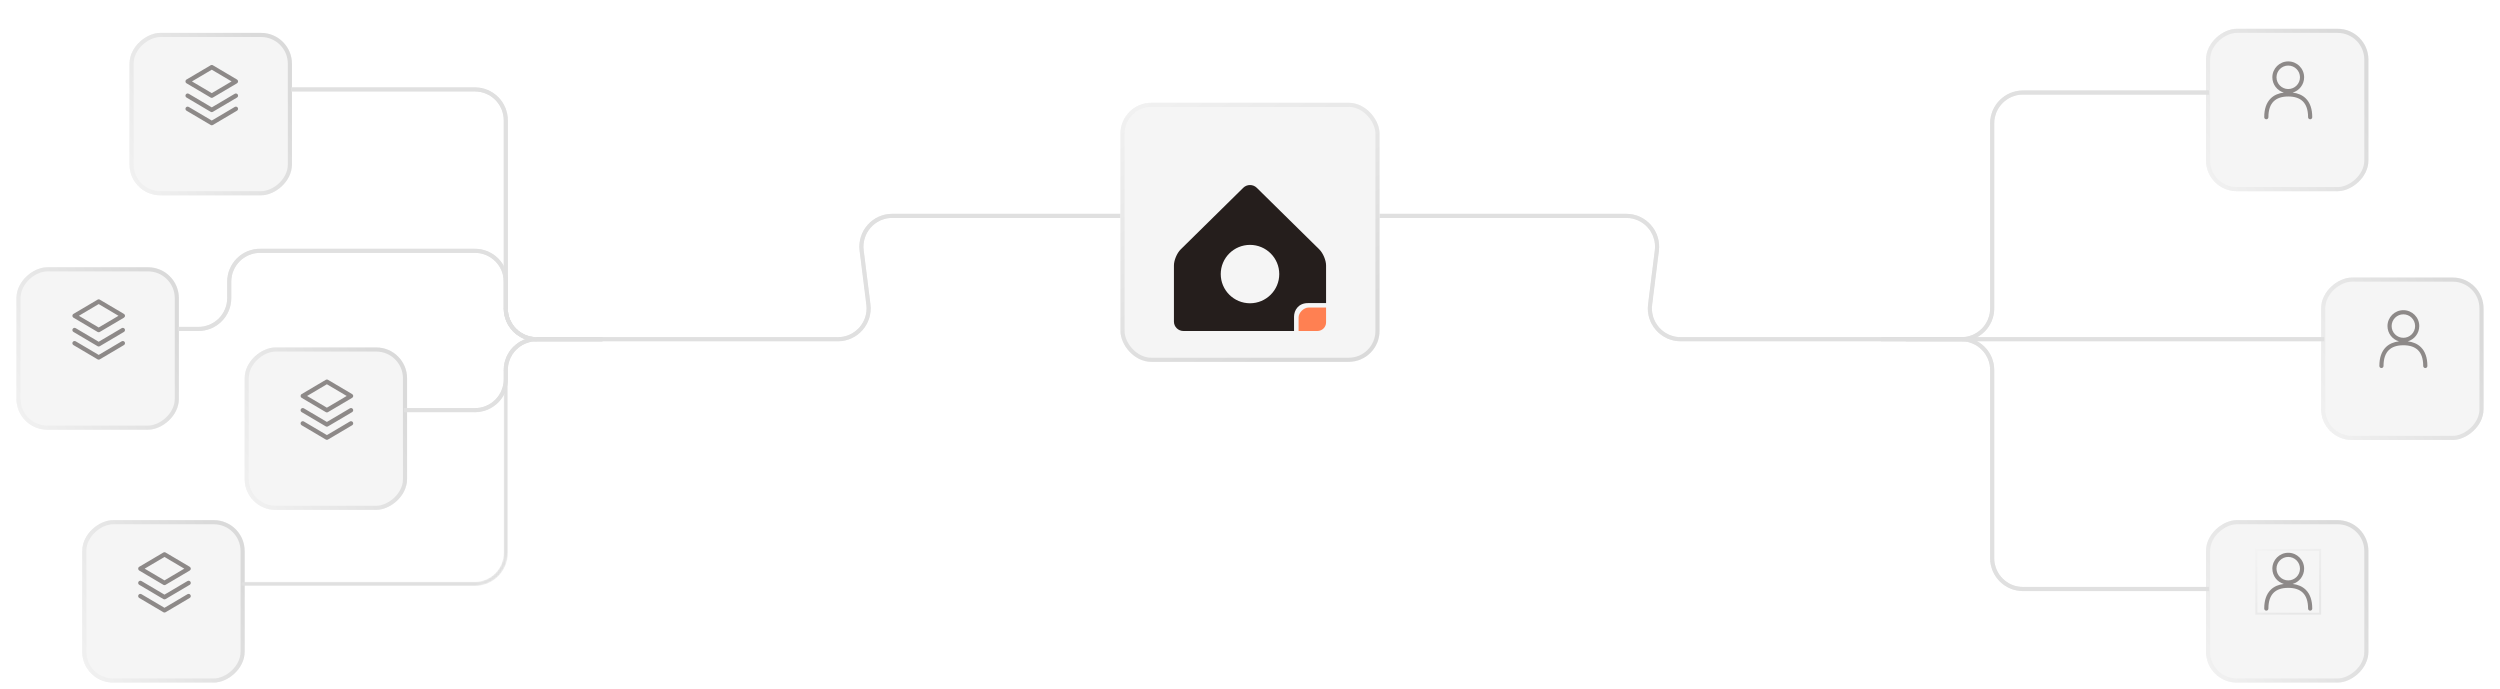 <svg width="1216" height="335" viewBox="0 0 1216 335" fill="none" xmlns="http://www.w3.org/2000/svg">
    <!-- icon nodes -->
    <g filter="url(#filter0_ddd_683_6757)">
        <rect x="63" y="85.999" width="79" height="79" rx="15" transform="rotate(-90 63 85.999)"
            fill="#F5F5F5" />
        <rect x="64" y="84.999" width="77" height="77" rx="14" transform="rotate(-90 64 84.999)"
            stroke="url(#paint0_linear_683_6757)" stroke-width="2" />
    </g>
    <g opacity="0.5">
        <rect width="32" height="32" transform="translate(87 29.998)" fill="white"
            fill-opacity="0.01" />
        <path fill-rule="evenodd" clip-rule="evenodd"
            d="M103.543 31.747C103.208 31.549 102.792 31.549 102.457 31.747L90.724 38.68C90.399 38.872 90.2 39.221 90.2 39.599C90.2 39.976 90.399 40.325 90.724 40.517L102.457 47.45C102.792 47.648 103.208 47.648 103.543 47.45L115.276 40.517C115.601 40.325 115.8 39.976 115.8 39.599C115.8 39.221 115.601 38.872 115.276 38.68L103.543 31.747ZM103 45.293L93.363 39.599L103 33.904L112.636 39.599L103 45.293ZM90.348 45.989C90.648 45.482 91.302 45.314 91.809 45.614L103 52.226L114.191 45.614C114.698 45.314 115.352 45.482 115.652 45.989C115.951 46.496 115.783 47.151 115.276 47.45L103.543 54.384C103.208 54.581 102.792 54.581 102.457 54.384L90.724 47.45C90.217 47.151 90.049 46.496 90.348 45.989ZM90.348 52.389C90.648 51.882 91.302 51.714 91.809 52.014L103 58.626L114.191 52.014C114.698 51.714 115.352 51.882 115.652 52.389C115.951 52.897 115.783 53.55 115.276 53.85L103.543 60.784C103.208 60.981 102.792 60.981 102.457 60.784L90.724 53.85C90.217 53.55 90.049 52.897 90.348 52.389Z"
            fill="#251E1C" />
    </g>
    <g filter="url(#filter1_ddd_683_6757)">
        <rect x="8" y="199.999" width="79" height="79" rx="15" transform="rotate(-90 8 199.999)"
            fill="#F5F5F5" />
        <rect x="9" y="198.999" width="77" height="77" rx="14" transform="rotate(-90 9 198.999)"
            stroke="url(#paint1_linear_683_6757)" stroke-width="2" />
    </g>
    <g opacity="0.5">
        <rect width="32" height="32" transform="translate(32 143.999)" fill="white"
            fill-opacity="0.01" />
        <path fill-rule="evenodd" clip-rule="evenodd"
            d="M48.543 145.747C48.208 145.549 47.792 145.549 47.457 145.747L35.724 152.68C35.399 152.872 35.2 153.221 35.2 153.599C35.2 153.976 35.399 154.325 35.724 154.517L47.457 161.45C47.792 161.648 48.208 161.648 48.543 161.45L60.276 154.517C60.601 154.325 60.8 153.976 60.8 153.599C60.8 153.221 60.601 152.872 60.276 152.68L48.543 145.747ZM48 159.293L38.363 153.599L48 147.904L57.636 153.599L48 159.293ZM35.348 159.989C35.648 159.482 36.302 159.314 36.809 159.614L48 166.226L59.191 159.614C59.698 159.314 60.352 159.482 60.651 159.989C60.951 160.496 60.783 161.15 60.276 161.45L48.543 168.384C48.208 168.581 47.792 168.581 47.457 168.384L35.724 161.45C35.217 161.15 35.049 160.496 35.348 159.989ZM35.348 166.389C35.648 165.882 36.302 165.714 36.809 166.013L48 172.626L59.191 166.013C59.698 165.714 60.352 165.882 60.651 166.389C60.951 166.896 60.783 167.551 60.276 167.85L48.543 174.784C48.208 174.981 47.792 174.981 47.457 174.784L35.724 167.85C35.217 167.551 35.049 166.896 35.348 166.389Z"
            fill="#251E1C" />
    </g>
    <g filter="url(#filter2_ddd_683_6757)">
        <rect x="119" y="238.999" width="79" height="79" rx="15" transform="rotate(-90 119 238.999)"
            fill="#F5F5F5" />
        <rect x="120" y="237.999" width="77" height="77" rx="14" transform="rotate(-90 120 237.999)"
            stroke="url(#paint2_linear_683_6757)" stroke-width="2" />
    </g>
    <g opacity="0.5">
        <rect width="32" height="32" transform="translate(143 182.999)" fill="white"
            fill-opacity="0.01" />
        <path fill-rule="evenodd" clip-rule="evenodd"
            d="M159.543 184.747C159.208 184.549 158.792 184.549 158.457 184.747L146.724 191.68C146.399 191.872 146.2 192.221 146.2 192.599C146.2 192.976 146.399 193.325 146.724 193.517L158.457 200.45C158.792 200.648 159.208 200.648 159.543 200.45L171.276 193.517C171.601 193.325 171.8 192.976 171.8 192.599C171.8 192.221 171.601 191.872 171.276 191.68L159.543 184.747ZM159 198.293L149.363 192.599L159 186.904L168.636 192.599L159 198.293ZM146.348 198.989C146.648 198.482 147.302 198.314 147.809 198.614L159 205.226L170.191 198.614C170.698 198.314 171.352 198.482 171.652 198.989C171.951 199.496 171.783 200.15 171.276 200.45L159.543 207.384C159.208 207.581 158.792 207.581 158.457 207.384L146.724 200.45C146.217 200.15 146.049 199.496 146.348 198.989ZM146.348 205.389C146.648 204.882 147.302 204.714 147.809 205.013L159 211.626L170.191 205.013C170.698 204.714 171.352 204.882 171.652 205.389C171.951 205.896 171.783 206.551 171.276 206.85L159.543 213.784C159.208 213.981 158.792 213.981 158.457 213.784L146.724 206.85C146.217 206.551 146.049 205.896 146.348 205.389Z"
            fill="#251E1C" />
    </g>
    <g filter="url(#filter3_ddd_683_6757)">
        <rect x="40" y="322.999" width="79" height="79" rx="15" transform="rotate(-90 40 322.999)"
            fill="#F5F5F5" />
        <rect x="41" y="321.999" width="77" height="77" rx="14" transform="rotate(-90 41 321.999)"
            stroke="url(#paint7_linear_683_6757)" stroke-width="2" />
    </g>
    <g opacity="0.5">
        <rect width="32" height="32" transform="translate(64 266.999)" fill="white"
            fill-opacity="0.01" />
        <path fill-rule="evenodd" clip-rule="evenodd"
            d="M80.543 268.747C80.208 268.549 79.792 268.549 79.457 268.747L67.724 275.68C67.399 275.872 67.2 276.221 67.2 276.599C67.2 276.976 67.399 277.325 67.724 277.517L79.457 284.45C79.792 284.648 80.208 284.648 80.543 284.45L92.276 277.517C92.601 277.325 92.8 276.976 92.8 276.599C92.8 276.221 92.601 275.872 92.276 275.68L80.543 268.747ZM80 282.293L70.363 276.599L80 270.904L89.636 276.599L80 282.293ZM67.348 282.989C67.648 282.482 68.302 282.314 68.809 282.614L80 289.226L91.191 282.614C91.698 282.314 92.352 282.482 92.651 282.989C92.951 283.496 92.783 284.15 92.276 284.45L80.543 291.384C80.208 291.581 79.792 291.581 79.457 291.384L67.724 284.45C67.217 284.15 67.049 283.496 67.348 282.989ZM67.348 289.389C67.648 288.882 68.302 288.714 68.809 289.013L80 295.626L91.191 289.013C91.698 288.714 92.352 288.882 92.651 289.389C92.951 289.896 92.783 290.551 92.276 290.85L80.543 297.784C80.208 297.981 79.792 297.981 79.457 297.784L67.724 290.85C67.217 290.551 67.049 289.896 67.348 289.389Z"
            fill="#251E1C" />
    </g>
    <g filter="url(#filter4_ddd_683_6757)">
        <rect x="1073" y="322.999" width="79" height="79" rx="15"
            transform="rotate(-90 1073 322.999)" fill="#F5F5F5" />
        <rect x="1074" y="321.999" width="77" height="77" rx="14"
            transform="rotate(-90 1074 321.999)" stroke="url(#paint11_linear_683_6757)"
            stroke-width="2" />
    </g>
    <g opacity="0.5">
        <rect x="1097.5" y="267.499" width="31" height="31" fill="white" fill-opacity="0.01" />
        <rect x="1097.5" y="267.499" width="31" height="31" stroke="url(#paint12_linear_683_6757)" />
        <path fill-rule="evenodd" clip-rule="evenodd"
            d="M1113 268.865C1108.73 268.865 1105.27 272.328 1105.27 276.599C1105.27 280.125 1107.63 283.1 1110.85 284.03C1108.31 284.34 1106.12 285.241 1104.48 286.863C1102.38 288.928 1101.32 292.001 1101.32 296.012C1101.32 296.571 1101.77 297.025 1102.33 297.025C1102.89 297.025 1103.35 296.571 1103.35 296.012C1103.35 292.342 1104.31 289.869 1105.9 288.307C1107.49 286.742 1109.86 285.932 1113 285.932C1116.14 285.932 1118.51 286.742 1120.1 288.307C1121.69 289.869 1122.65 292.342 1122.65 296.012C1122.65 296.571 1123.11 297.025 1123.67 297.025C1124.23 297.025 1124.68 296.571 1124.68 296.012C1124.68 292.001 1123.62 288.928 1121.52 286.863C1119.88 285.241 1117.69 284.34 1115.15 284.03C1118.37 283.1 1120.73 280.125 1120.73 276.599C1120.73 272.328 1117.27 268.865 1113 268.865ZM1107.29 276.599C1107.29 273.447 1109.85 270.892 1113 270.892C1116.15 270.892 1118.71 273.447 1118.71 276.599C1118.71 279.75 1116.15 282.305 1113 282.305C1109.85 282.305 1107.29 279.75 1107.29 276.599Z"
            fill="#251E1C" />
    </g>
    <g filter="url(#filter5_ddd_683_6757)">
        <rect x="1129" y="204.999" width="79" height="79" rx="15"
            transform="rotate(-90 1129 204.999)" fill="#F5F5F5" />
        <rect x="1130" y="203.999" width="77" height="77" rx="14"
            transform="rotate(-90 1130 203.999)" stroke="url(#paint13_linear_683_6757)"
            stroke-width="2" />
    </g>
    <g opacity="0.5">
        <rect width="32" height="32" transform="translate(1153 148.999)" fill="white"
            fill-opacity="0.01" />
        <path fill-rule="evenodd" clip-rule="evenodd"
            d="M1169 150.865C1164.73 150.865 1161.27 154.328 1161.27 158.599C1161.27 162.125 1163.63 165.1 1166.85 166.03C1164.31 166.34 1162.12 167.241 1160.48 168.863C1158.38 170.928 1157.32 174.001 1157.32 178.012C1157.32 178.571 1157.77 179.025 1158.33 179.025C1158.89 179.025 1159.35 178.571 1159.35 178.012C1159.35 174.342 1160.31 171.869 1161.9 170.307C1163.49 168.742 1165.86 167.932 1169 167.932C1172.14 167.932 1174.51 168.742 1176.1 170.307C1177.69 171.869 1178.65 174.342 1178.65 178.012C1178.65 178.571 1179.11 179.025 1179.67 179.025C1180.23 179.025 1180.68 178.571 1180.68 178.012C1180.68 174.001 1179.62 170.928 1177.52 168.863C1175.88 167.241 1173.69 166.34 1171.15 166.03C1174.37 165.1 1176.73 162.125 1176.73 158.599C1176.73 154.328 1173.27 150.865 1169 150.865ZM1163.29 158.599C1163.29 155.447 1165.85 152.892 1169 152.892C1172.15 152.892 1174.71 155.447 1174.71 158.599C1174.71 161.75 1172.15 164.305 1169 164.305C1165.85 164.305 1163.29 161.75 1163.29 158.599Z"
            fill="#251E1C" />
    </g>
    <g filter="url(#filter6_ddd_683_6757)">
        <rect x="1073" y="83.999" width="79" height="79" rx="15"
            transform="rotate(-90 1073 83.999)" fill="#F5F5F5" />
        <rect x="1074" y="82.999" width="77" height="77" rx="14"
            transform="rotate(-90 1074 82.999)" stroke="url(#paint14_linear_683_6757)"
            stroke-width="2" />
    </g>
    <g opacity="0.5">
        <rect width="32" height="32" transform="translate(1097 27.999)" fill="white"
            fill-opacity="0.01" />
        <path fill-rule="evenodd" clip-rule="evenodd"
            d="M1113 29.865C1108.73 29.865 1105.27 33.328 1105.27 37.599C1105.27 41.125 1107.63 44.1 1110.85 45.03C1108.31 45.34 1106.12 46.241 1104.48 47.864C1102.38 49.928 1101.32 53.001 1101.32 57.012C1101.32 57.572 1101.77 58.025 1102.33 58.025C1102.89 58.025 1103.35 57.572 1103.35 57.012C1103.35 53.342 1104.31 50.869 1105.9 49.307C1107.49 47.742 1109.86 46.932 1113 46.932C1116.14 46.932 1118.51 47.742 1120.1 49.307C1121.69 50.869 1122.65 53.342 1122.65 57.012C1122.65 57.572 1123.11 58.025 1123.67 58.025C1124.23 58.025 1124.68 57.572 1124.68 57.012C1124.68 53.001 1123.62 49.928 1121.52 47.864C1119.88 46.242 1117.69 45.34 1115.15 45.03C1118.37 44.1 1120.73 41.125 1120.73 37.599C1120.73 33.328 1117.27 29.865 1113 29.865ZM1107.29 37.599C1107.29 34.447 1109.85 31.892 1113 31.892C1116.15 31.892 1118.71 34.447 1118.71 37.599C1118.71 40.75 1116.15 43.305 1113 43.305C1109.85 43.305 1107.29 40.75 1107.29 37.599Z"
            fill="#251E1C" />
    </g>

    <!-- lines -->
    <path
        id="path1"
        d="M117.5 283.999H231C239.284 283.999 246 277.283 246 268.999V179.999C246 171.714 252.716 164.999
    261 164.999H293"
    />
    <mask id="line1Mask">
        <use href="#path1" stroke="white" stroke-width="2" />
    </mask>
    <g mask="url(#line1Mask)">
        <use href="#path1" stroke="#E0E0E0" stroke-width="2" />

        <circle r="50" fill="#FF8052" filter="url(#blur_filter)">
            <animateMotion dur="3s" repeatCount="indefinite">
                <mpath href="#path1" />
            </animateMotion>
            <animate attributeName="r" values="10;50;10" dur="3s" repeatCount="indefinite" />
        </circle>
    </g>

    <path
        id="path2"
        d="M196.5 199.499H231C239.284 199.499 246 192.783 246 184.499V179.999C246 171.714 252.716 164.999
        261 164.999H293"
        stroke="#E0E0E0" stroke-width="2" />
    <mask id="line2Mask">
        <use href="#path2" stroke="white" stroke-width="2" />
    </mask>
    <g mask="url(#line2Mask)">
        <use href="#path2" stroke="#E0E0E0" stroke-width="2" />

        <circle r="50" fill="#FF8052" filter="url(#blur_filter)">
            <animateMotion dur="3s" repeatCount="indefinite">
                <mpath href="#path2" />
            </animateMotion>
            <animate attributeName="r" values="10;50;10" dur="3s" repeatCount="indefinite" />
        </circle>
    </g>

    <path
        id="path3"
        d="M86.5 159.999H96.5C104.784 159.999 111.5 153.283 111.5 144.999V136.999C111.5 128.714 118.216
        121.999 126.5 121.999L231 121.999C239.284 121.999 246 128.714 246 136.999V149.999C246 158.283
        252.716 164.999 261 164.999H293"
        stroke="#E0E0E0" stroke-width="2" />
    <mask id="line3Mask">
        <use href="#path3" stroke="white" stroke-width="2" />
    </mask>
    <g mask="url(#line3Mask)">
        <use href="#path3" stroke="#E0E0E0" stroke-width="2" />

        <circle r="50" fill="#FF8052" filter="url(#blur_filter)">
            <animateMotion dur="4s" repeatCount="indefinite">
                <mpath href="#path3" />
            </animateMotion>
            <animate attributeName="r" values="10;50;10" dur="4s" repeatCount="indefinite" />
        </circle>
    </g>

    <path
        id="path4"
        d="M141.5 43.498L231 43.498C239.284 43.498 246 50.214 246 58.498V121.999V149.999C246 158.283
        252.716 164.999 261 164.999L293 164.999H407.508C416.531 164.999 423.512 157.091 422.392
        148.138L419.108 121.859C417.988 112.906 424.969 104.999 433.992 104.999L552 104.999"
        stroke="#E0E0E0" stroke-width="2" />
    <mask id="line4Mask">
        <use href="#path4" stroke="white" stroke-width="2" />
    </mask>
    <g mask="url(#line4Mask)">
        <use href="#path4" stroke="#E0E0E0" stroke-width="2" />

        <circle r="50" fill="#FF8052" filter="url(#blur_filter)">
            <animateMotion dur="5s" repeatCount="indefinite">
                <mpath href="#path4" />
            </animateMotion>
            <animate attributeName="r" values="10;50;10" dur="5s" repeatCount="indefinite" />
        </circle>
    </g>

    <path
        id="path5"
        d="M1074.5 286.499H984C975.716 286.499 969 279.783 969 271.499V179.999C969 171.714 962.284 164.999 954
        164.999H915"
        stroke="#E0E0E0" stroke-width="2" />
    <mask id="line5Mask">
        <use href="#path5" stroke="white" stroke-width="2" />
    </mask>
    <g mask="url(#line5Mask)">
        <use href="#path5" stroke="#E0E0E0" stroke-width="2" />

        <circle r="50" fill="#FF8052" filter="url(#blur_filter)">
            <animateMotion dur="4s" repeatCount="indefinite">
                <mpath href="#path5" />
            </animateMotion>
            <animate attributeName="r" values="10;50;10" dur="4s" repeatCount="indefinite" />
        </circle>
    </g>

    <path
        id="path6"
        d="M1074.5 45H984C975.716 45 969 51.715 969 60V149.999C969 158.283 962.284 164.999 954
        164.999H927"
        stroke="#E0E0E0" stroke-width="2" />
    <mask id="line6Mask">
        <use href="#path6" stroke="white" stroke-width="2" />
    </mask>
    <g mask="url(#line6Mask)">
        <use href="#path6" stroke="#E0E0E0" stroke-width="2" />

        <circle r="50" fill="#FF8052" filter="url(#blur_filter)">
            <animateMotion dur="3s" repeatCount="indefinite">
                <mpath href="#path6" />
            </animateMotion>
            <animate attributeName="r" values="10;50;10" dur="3s" repeatCount="indefinite" />
        </circle>
    </g>

    <path
        id="path7"
        d="M1130.5 164.999H997H817.492C808.469 164.999 801.488 157.091 802.608 148.138L805.892
        121.86C807.012 112.907 800.031 105 791.008 105H644"
        stroke="#E0E0E0" stroke-width="2" />
    <mask id="line7Mask">
        <use href="#path7" stroke="white" stroke-width="2" />
    </mask>
    <g mask="url(#line7Mask)">
        <use href="#path7" stroke="#E0E0E0" stroke-width="2" />

        <circle r="50" fill="#FF8052" filter="url(#blur_filter)">
            <animateMotion dur="5s" repeatCount="indefinite">
                <mpath href="#path7" />
            </animateMotion>
            <animate attributeName="r" values="10;50;10" dur="5s" repeatCount="indefinite" />
        </circle>
    </g>

    <!-- central node with logo -->
    <g filter="url(#filter7_ddd_683_6757)">
        <rect x="545" y="41" width="126" height="126" rx="15" fill="#F5F5F5" />
        <rect x="546" y="42" width="124" height="124" rx="14"
            stroke="url(#paint15_linear_683_6757)" stroke-width="2" />
    </g>
    <g filter="url(#filter8_dd_683_6757)">
        <path
            d="M611.271 67.328L641.729 97.329V97.332C643.529 99.105 645 102.604 645 105.11V123.426C645 123.426 640.751 123.426 636.148 123.426C631.545 123.426 629.421 126.907 629.421 130.039C629.421 133.171 629.421 136.997 629.421 136.997H575.625C573.081 136.997 571 134.947 571 132.441V105.107C571 102.601 572.474 99.099 574.271 97.329L604.732 67.328C606.529 65.557 609.474 65.557 611.271 67.328Z"
            fill="#251E1C" />
        <path
            d="M645 125.593V132.823C645 135.13 643.098 137 640.751 137H631.634V130.387C631.634 128.08 634.156 125.593 636.502 125.593H645Z"
            fill="#FF8052" />
        <path
            d="M622.231 109.31C622.231 117.152 615.859 123.51 608 123.51C600.141 123.51 593.769 117.152 593.769 109.31C593.769 101.467 600.141 95.11 608 95.11C615.859 95.11 622.231 101.467 622.231 109.31Z"
            fill="#F5F5F5" />
    </g>

    <!-- filters,figma moment -->

    <defs>
        <filter id="blur_filter" x="0" y="0">
            <feGaussianBlur in="SourceGraphic" stdDeviation="15" />
        </filter>

        <filter id="filter0_ddd_683_6757" x="55" y="1.999" width="95" height="96"
            filterUnits="userSpaceOnUse" color-interpolation-filters="sRGB">
            <feFlood flood-opacity="0" result="BackgroundImageFix" />
            <feColorMatrix in="SourceAlpha" type="matrix"
                values="0 0 0 0 0 0 0 0 0 0 0 0 0 0 0 0 0 0 127 0" result="hardAlpha" />
            <feMorphology radius="2" operator="erode" in="SourceAlpha"
                result="effect1_dropShadow_683_6757" />
            <feOffset dy="2" />
            <feGaussianBlur stdDeviation="1.5" />
            <feComposite in2="hardAlpha" operator="out" />
            <feColorMatrix type="matrix" values="0 0 0 0 0 0 0 0 0 0 0 0 0 0 0.2 0 0 0 0.059 0" />
            <feBlend mode="normal" in2="BackgroundImageFix" result="effect1_dropShadow_683_6757" />
            <feColorMatrix in="SourceAlpha" type="matrix"
                values="0 0 0 0 0 0 0 0 0 0 0 0 0 0 0 0 0 0 127 0" result="hardAlpha" />
            <feMorphology radius="4" operator="erode" in="SourceAlpha"
                result="effect2_dropShadow_683_6757" />
            <feOffset dy="3" />
            <feGaussianBlur stdDeviation="6" />
            <feComposite in2="hardAlpha" operator="out" />
            <feColorMatrix type="matrix" values="0 0 0 0 0 0 0 0 0 0 0 0 0 0 0 0 0 0 0.1 0" />
            <feBlend mode="normal" in2="effect1_dropShadow_683_6757"
                result="effect2_dropShadow_683_6757" />
            <feColorMatrix in="SourceAlpha" type="matrix"
                values="0 0 0 0 0 0 0 0 0 0 0 0 0 0 0 0 0 0 127 0" result="hardAlpha" />
            <feMorphology radius="8" operator="erode" in="SourceAlpha"
                result="effect3_dropShadow_683_6757" />
            <feOffset dy="4" />
            <feGaussianBlur stdDeviation="8" />
            <feComposite in2="hardAlpha" operator="out" />
            <feColorMatrix type="matrix" values="0 0 0 0 0 0 0 0 0 0 0 0 0 0 0 0 0 0 0.1 0" />
            <feBlend mode="normal" in2="effect2_dropShadow_683_6757"
                result="effect3_dropShadow_683_6757" />
            <feBlend mode="normal" in="SourceGraphic" in2="effect3_dropShadow_683_6757"
                result="shape" />
        </filter>
        <filter id="filter1_ddd_683_6757" x="0" y="115.999" width="95" height="96"
            filterUnits="userSpaceOnUse" color-interpolation-filters="sRGB">
            <feFlood flood-opacity="0" result="BackgroundImageFix" />
            <feColorMatrix in="SourceAlpha" type="matrix"
                values="0 0 0 0 0 0 0 0 0 0 0 0 0 0 0 0 0 0 127 0" result="hardAlpha" />
            <feMorphology radius="2" operator="erode" in="SourceAlpha"
                result="effect1_dropShadow_683_6757" />
            <feOffset dy="2" />
            <feGaussianBlur stdDeviation="1.5" />
            <feComposite in2="hardAlpha" operator="out" />
            <feColorMatrix type="matrix" values="0 0 0 0 0 0 0 0 0 0 0 0 0 0 0.2 0 0 0 0.059 0" />
            <feBlend mode="normal" in2="BackgroundImageFix" result="effect1_dropShadow_683_6757" />
            <feColorMatrix in="SourceAlpha" type="matrix"
                values="0 0 0 0 0 0 0 0 0 0 0 0 0 0 0 0 0 0 127 0" result="hardAlpha" />
            <feMorphology radius="4" operator="erode" in="SourceAlpha"
                result="effect2_dropShadow_683_6757" />
            <feOffset dy="3" />
            <feGaussianBlur stdDeviation="6" />
            <feComposite in2="hardAlpha" operator="out" />
            <feColorMatrix type="matrix" values="0 0 0 0 0 0 0 0 0 0 0 0 0 0 0 0 0 0 0.1 0" />
            <feBlend mode="normal" in2="effect1_dropShadow_683_6757"
                result="effect2_dropShadow_683_6757" />
            <feColorMatrix in="SourceAlpha" type="matrix"
                values="0 0 0 0 0 0 0 0 0 0 0 0 0 0 0 0 0 0 127 0" result="hardAlpha" />
            <feMorphology radius="8" operator="erode" in="SourceAlpha"
                result="effect3_dropShadow_683_6757" />
            <feOffset dy="4" />
            <feGaussianBlur stdDeviation="8" />
            <feComposite in2="hardAlpha" operator="out" />
            <feColorMatrix type="matrix" values="0 0 0 0 0 0 0 0 0 0 0 0 0 0 0 0 0 0 0.1 0" />
            <feBlend mode="normal" in2="effect2_dropShadow_683_6757"
                result="effect3_dropShadow_683_6757" />
            <feBlend mode="normal" in="SourceGraphic" in2="effect3_dropShadow_683_6757"
                result="shape" />
        </filter>
        <filter id="filter2_ddd_683_6757" x="111" y="154.999" width="95" height="96"
            filterUnits="userSpaceOnUse" color-interpolation-filters="sRGB">
            <feFlood flood-opacity="0" result="BackgroundImageFix" />
            <feColorMatrix in="SourceAlpha" type="matrix"
                values="0 0 0 0 0 0 0 0 0 0 0 0 0 0 0 0 0 0 127 0" result="hardAlpha" />
            <feMorphology radius="2" operator="erode" in="SourceAlpha"
                result="effect1_dropShadow_683_6757" />
            <feOffset dy="2" />
            <feGaussianBlur stdDeviation="1.5" />
            <feComposite in2="hardAlpha" operator="out" />
            <feColorMatrix type="matrix" values="0 0 0 0 0 0 0 0 0 0 0 0 0 0 0.2 0 0 0 0.059 0" />
            <feBlend mode="normal" in2="BackgroundImageFix" result="effect1_dropShadow_683_6757" />
            <feColorMatrix in="SourceAlpha" type="matrix"
                values="0 0 0 0 0 0 0 0 0 0 0 0 0 0 0 0 0 0 127 0" result="hardAlpha" />
            <feMorphology radius="4" operator="erode" in="SourceAlpha"
                result="effect2_dropShadow_683_6757" />
            <feOffset dy="3" />
            <feGaussianBlur stdDeviation="6" />
            <feComposite in2="hardAlpha" operator="out" />
            <feColorMatrix type="matrix" values="0 0 0 0 0 0 0 0 0 0 0 0 0 0 0 0 0 0 0.1 0" />
            <feBlend mode="normal" in2="effect1_dropShadow_683_6757"
                result="effect2_dropShadow_683_6757" />
            <feColorMatrix in="SourceAlpha" type="matrix"
                values="0 0 0 0 0 0 0 0 0 0 0 0 0 0 0 0 0 0 127 0" result="hardAlpha" />
            <feMorphology radius="8" operator="erode" in="SourceAlpha"
                result="effect3_dropShadow_683_6757" />
            <feOffset dy="4" />
            <feGaussianBlur stdDeviation="8" />
            <feComposite in2="hardAlpha" operator="out" />
            <feColorMatrix type="matrix" values="0 0 0 0 0 0 0 0 0 0 0 0 0 0 0 0 0 0 0.1 0" />
            <feBlend mode="normal" in2="effect2_dropShadow_683_6757"
                result="effect3_dropShadow_683_6757" />
            <feBlend mode="normal" in="SourceGraphic" in2="effect3_dropShadow_683_6757"
                result="shape" />
        </filter>
        <filter id="filter3_ddd_683_6757" x="32" y="238.999" width="95" height="96"
            filterUnits="userSpaceOnUse" color-interpolation-filters="sRGB">
            <feFlood flood-opacity="0" result="BackgroundImageFix" />
            <feColorMatrix in="SourceAlpha" type="matrix"
                values="0 0 0 0 0 0 0 0 0 0 0 0 0 0 0 0 0 0 127 0" result="hardAlpha" />
            <feMorphology radius="2" operator="erode" in="SourceAlpha"
                result="effect1_dropShadow_683_6757" />
            <feOffset dy="2" />
            <feGaussianBlur stdDeviation="1.5" />
            <feComposite in2="hardAlpha" operator="out" />
            <feColorMatrix type="matrix" values="0 0 0 0 0 0 0 0 0 0 0 0 0 0 0.2 0 0 0 0.059 0" />
            <feBlend mode="normal" in2="BackgroundImageFix" result="effect1_dropShadow_683_6757" />
            <feColorMatrix in="SourceAlpha" type="matrix"
                values="0 0 0 0 0 0 0 0 0 0 0 0 0 0 0 0 0 0 127 0" result="hardAlpha" />
            <feMorphology radius="4" operator="erode" in="SourceAlpha"
                result="effect2_dropShadow_683_6757" />
            <feOffset dy="3" />
            <feGaussianBlur stdDeviation="6" />
            <feComposite in2="hardAlpha" operator="out" />
            <feColorMatrix type="matrix" values="0 0 0 0 0 0 0 0 0 0 0 0 0 0 0 0 0 0 0.1 0" />
            <feBlend mode="normal" in2="effect1_dropShadow_683_6757"
                result="effect2_dropShadow_683_6757" />
            <feColorMatrix in="SourceAlpha" type="matrix"
                values="0 0 0 0 0 0 0 0 0 0 0 0 0 0 0 0 0 0 127 0" result="hardAlpha" />
            <feMorphology radius="8" operator="erode" in="SourceAlpha"
                result="effect3_dropShadow_683_6757" />
            <feOffset dy="4" />
            <feGaussianBlur stdDeviation="8" />
            <feComposite in2="hardAlpha" operator="out" />
            <feColorMatrix type="matrix" values="0 0 0 0 0 0 0 0 0 0 0 0 0 0 0 0 0 0 0.1 0" />
            <feBlend mode="normal" in2="effect2_dropShadow_683_6757"
                result="effect3_dropShadow_683_6757" />
            <feBlend mode="normal" in="SourceGraphic" in2="effect3_dropShadow_683_6757"
                result="shape" />
        </filter>
        <filter id="filter4_ddd_683_6757" x="1065" y="238.999" width="95" height="96"
            filterUnits="userSpaceOnUse" color-interpolation-filters="sRGB">
            <feFlood flood-opacity="0" result="BackgroundImageFix" />
            <feColorMatrix in="SourceAlpha" type="matrix"
                values="0 0 0 0 0 0 0 0 0 0 0 0 0 0 0 0 0 0 127 0" result="hardAlpha" />
            <feMorphology radius="2" operator="erode" in="SourceAlpha"
                result="effect1_dropShadow_683_6757" />
            <feOffset dy="2" />
            <feGaussianBlur stdDeviation="1.5" />
            <feComposite in2="hardAlpha" operator="out" />
            <feColorMatrix type="matrix" values="0 0 0 0 0 0 0 0 0 0 0 0 0 0 0.2 0 0 0 0.059 0" />
            <feBlend mode="normal" in2="BackgroundImageFix" result="effect1_dropShadow_683_6757" />
            <feColorMatrix in="SourceAlpha" type="matrix"
                values="0 0 0 0 0 0 0 0 0 0 0 0 0 0 0 0 0 0 127 0" result="hardAlpha" />
            <feMorphology radius="4" operator="erode" in="SourceAlpha"
                result="effect2_dropShadow_683_6757" />
            <feOffset dy="3" />
            <feGaussianBlur stdDeviation="6" />
            <feComposite in2="hardAlpha" operator="out" />
            <feColorMatrix type="matrix" values="0 0 0 0 0 0 0 0 0 0 0 0 0 0 0 0 0 0 0.1 0" />
            <feBlend mode="normal" in2="effect1_dropShadow_683_6757"
                result="effect2_dropShadow_683_6757" />
            <feColorMatrix in="SourceAlpha" type="matrix"
                values="0 0 0 0 0 0 0 0 0 0 0 0 0 0 0 0 0 0 127 0" result="hardAlpha" />
            <feMorphology radius="8" operator="erode" in="SourceAlpha"
                result="effect3_dropShadow_683_6757" />
            <feOffset dy="4" />
            <feGaussianBlur stdDeviation="8" />
            <feComposite in2="hardAlpha" operator="out" />
            <feColorMatrix type="matrix" values="0 0 0 0 0 0 0 0 0 0 0 0 0 0 0 0 0 0 0.1 0" />
            <feBlend mode="normal" in2="effect2_dropShadow_683_6757"
                result="effect3_dropShadow_683_6757" />
            <feBlend mode="normal" in="SourceGraphic" in2="effect3_dropShadow_683_6757"
                result="shape" />
        </filter>
        <filter id="filter5_ddd_683_6757" x="1121" y="120.999" width="95" height="96"
            filterUnits="userSpaceOnUse" color-interpolation-filters="sRGB">
            <feFlood flood-opacity="0" result="BackgroundImageFix" />
            <feColorMatrix in="SourceAlpha" type="matrix"
                values="0 0 0 0 0 0 0 0 0 0 0 0 0 0 0 0 0 0 127 0" result="hardAlpha" />
            <feMorphology radius="2" operator="erode" in="SourceAlpha"
                result="effect1_dropShadow_683_6757" />
            <feOffset dy="2" />
            <feGaussianBlur stdDeviation="1.5" />
            <feComposite in2="hardAlpha" operator="out" />
            <feColorMatrix type="matrix" values="0 0 0 0 0 0 0 0 0 0 0 0 0 0 0.2 0 0 0 0.059 0" />
            <feBlend mode="normal" in2="BackgroundImageFix" result="effect1_dropShadow_683_6757" />
            <feColorMatrix in="SourceAlpha" type="matrix"
                values="0 0 0 0 0 0 0 0 0 0 0 0 0 0 0 0 0 0 127 0" result="hardAlpha" />
            <feMorphology radius="4" operator="erode" in="SourceAlpha"
                result="effect2_dropShadow_683_6757" />
            <feOffset dy="3" />
            <feGaussianBlur stdDeviation="6" />
            <feComposite in2="hardAlpha" operator="out" />
            <feColorMatrix type="matrix" values="0 0 0 0 0 0 0 0 0 0 0 0 0 0 0 0 0 0 0.1 0" />
            <feBlend mode="normal" in2="effect1_dropShadow_683_6757"
                result="effect2_dropShadow_683_6757" />
            <feColorMatrix in="SourceAlpha" type="matrix"
                values="0 0 0 0 0 0 0 0 0 0 0 0 0 0 0 0 0 0 127 0" result="hardAlpha" />
            <feMorphology radius="8" operator="erode" in="SourceAlpha"
                result="effect3_dropShadow_683_6757" />
            <feOffset dy="4" />
            <feGaussianBlur stdDeviation="8" />
            <feComposite in2="hardAlpha" operator="out" />
            <feColorMatrix type="matrix" values="0 0 0 0 0 0 0 0 0 0 0 0 0 0 0 0 0 0 0.1 0" />
            <feBlend mode="normal" in2="effect2_dropShadow_683_6757"
                result="effect3_dropShadow_683_6757" />
            <feBlend mode="normal" in="SourceGraphic" in2="effect3_dropShadow_683_6757"
                result="shape" />
        </filter>
        <filter id="filter6_ddd_683_6757" x="1065" y="-0.001" width="95" height="96"
            filterUnits="userSpaceOnUse" color-interpolation-filters="sRGB">
            <feFlood flood-opacity="0" result="BackgroundImageFix" />
            <feColorMatrix in="SourceAlpha" type="matrix"
                values="0 0 0 0 0 0 0 0 0 0 0 0 0 0 0 0 0 0 127 0" result="hardAlpha" />
            <feMorphology radius="2" operator="erode" in="SourceAlpha"
                result="effect1_dropShadow_683_6757" />
            <feOffset dy="2" />
            <feGaussianBlur stdDeviation="1.5" />
            <feComposite in2="hardAlpha" operator="out" />
            <feColorMatrix type="matrix" values="0 0 0 0 0 0 0 0 0 0 0 0 0 0 0.2 0 0 0 0.059 0" />
            <feBlend mode="normal" in2="BackgroundImageFix" result="effect1_dropShadow_683_6757" />
            <feColorMatrix in="SourceAlpha" type="matrix"
                values="0 0 0 0 0 0 0 0 0 0 0 0 0 0 0 0 0 0 127 0" result="hardAlpha" />
            <feMorphology radius="4" operator="erode" in="SourceAlpha"
                result="effect2_dropShadow_683_6757" />
            <feOffset dy="3" />
            <feGaussianBlur stdDeviation="6" />
            <feComposite in2="hardAlpha" operator="out" />
            <feColorMatrix type="matrix" values="0 0 0 0 0 0 0 0 0 0 0 0 0 0 0 0 0 0 0.1 0" />
            <feBlend mode="normal" in2="effect1_dropShadow_683_6757"
                result="effect2_dropShadow_683_6757" />
            <feColorMatrix in="SourceAlpha" type="matrix"
                values="0 0 0 0 0 0 0 0 0 0 0 0 0 0 0 0 0 0 127 0" result="hardAlpha" />
            <feMorphology radius="8" operator="erode" in="SourceAlpha"
                result="effect3_dropShadow_683_6757" />
            <feOffset dy="4" />
            <feGaussianBlur stdDeviation="8" />
            <feComposite in2="hardAlpha" operator="out" />
            <feColorMatrix type="matrix" values="0 0 0 0 0 0 0 0 0 0 0 0 0 0 0 0 0 0 0.1 0" />
            <feBlend mode="normal" in2="effect2_dropShadow_683_6757"
                result="effect3_dropShadow_683_6757" />
            <feBlend mode="normal" in="SourceGraphic" in2="effect3_dropShadow_683_6757"
                result="shape" />
        </filter>
        <filter id="filter7_ddd_683_6757" x="537" y="36" width="142" height="143"
            filterUnits="userSpaceOnUse" color-interpolation-filters="sRGB">
            <feFlood flood-opacity="0" result="BackgroundImageFix" />
            <feColorMatrix in="SourceAlpha" type="matrix"
                values="0 0 0 0 0 0 0 0 0 0 0 0 0 0 0 0 0 0 127 0" result="hardAlpha" />
            <feMorphology radius="2" operator="erode" in="SourceAlpha"
                result="effect1_dropShadow_683_6757" />
            <feOffset dy="2" />
            <feGaussianBlur stdDeviation="1.5" />
            <feComposite in2="hardAlpha" operator="out" />
            <feColorMatrix type="matrix" values="0 0 0 0 0 0 0 0 0 0 0 0 0 0 0.2 0 0 0 0.059 0" />
            <feBlend mode="normal" in2="BackgroundImageFix" result="effect1_dropShadow_683_6757" />
            <feColorMatrix in="SourceAlpha" type="matrix"
                values="0 0 0 0 0 0 0 0 0 0 0 0 0 0 0 0 0 0 127 0" result="hardAlpha" />
            <feMorphology radius="4" operator="erode" in="SourceAlpha"
                result="effect2_dropShadow_683_6757" />
            <feOffset dy="3" />
            <feGaussianBlur stdDeviation="6" />
            <feComposite in2="hardAlpha" operator="out" />
            <feColorMatrix type="matrix" values="0 0 0 0 0 0 0 0 0 0 0 0 0 0 0 0 0 0 0.1 0" />
            <feBlend mode="normal" in2="effect1_dropShadow_683_6757"
                result="effect2_dropShadow_683_6757" />
            <feColorMatrix in="SourceAlpha" type="matrix"
                values="0 0 0 0 0 0 0 0 0 0 0 0 0 0 0 0 0 0 127 0" result="hardAlpha" />
            <feMorphology radius="8" operator="erode" in="SourceAlpha"
                result="effect3_dropShadow_683_6757" />
            <feOffset dy="4" />
            <feGaussianBlur stdDeviation="8" />
            <feComposite in2="hardAlpha" operator="out" />
            <feColorMatrix type="matrix" values="0 0 0 0 0 0 0 0 0 0 0 0 0 0 0 0 0 0 0.1 0" />
            <feBlend mode="normal" in2="effect2_dropShadow_683_6757"
                result="effect3_dropShadow_683_6757" />
            <feBlend mode="normal" in="SourceGraphic" in2="effect3_dropShadow_683_6757"
                result="shape" />
        </filter>
        <filter id="filter8_dd_683_6757" x="511" y="18" width="194" height="191"
            filterUnits="userSpaceOnUse" color-interpolation-filters="sRGB">
            <feFlood flood-opacity="0" result="BackgroundImageFix" />
            <feColorMatrix in="SourceAlpha" type="matrix"
                values="0 0 0 0 0 0 0 0 0 0 0 0 0 0 0 0 0 0 127 0" result="hardAlpha" />
            <feOffset dy="12" />
            <feGaussianBlur stdDeviation="30" />
            <feComposite in2="hardAlpha" operator="out" />
            <feColorMatrix type="matrix" values="0 0 0 0 0 0 0 0 0 0 0 0 0 0 0 0 0 0 0.15 0" />
            <feBlend mode="normal" in2="BackgroundImageFix" result="effect1_dropShadow_683_6757" />
            <feColorMatrix in="SourceAlpha" type="matrix"
                values="0 0 0 0 0 0 0 0 0 0 0 0 0 0 0 0 0 0 127 0" result="hardAlpha" />
            <feMorphology radius="16" operator="erode" in="SourceAlpha"
                result="effect2_dropShadow_683_6757" />
            <feOffset dy="12" />
            <feGaussianBlur stdDeviation="16" />
            <feComposite in2="hardAlpha" operator="out" />
            <feColorMatrix type="matrix"
                values="0 0 0 0 1 0 0 0 0 0.502 0 0 0 0 0.322 0 0 0 0.122 0" />
            <feBlend mode="normal" in2="effect1_dropShadow_683_6757"
                result="effect2_dropShadow_683_6757" />
            <feBlend mode="normal" in="SourceGraphic" in2="effect2_dropShadow_683_6757"
                result="shape" />
        </filter>
        <linearGradient id="paint0_linear_683_6757" x1="63" y1="89.236" x2="104.766" y2="164.999"
            gradientUnits="userSpaceOnUse">
            <stop stop-color="#F1F1F1" />
            <stop offset="1" stop-color="#DADADA" />
        </linearGradient>
        <linearGradient id="paint1_linear_683_6757" x1="8" y1="203.236" x2="49.766" y2="278.999"
            gradientUnits="userSpaceOnUse">
            <stop stop-color="#F1F1F1" />
            <stop offset="1" stop-color="#DADADA" />
        </linearGradient>
        <linearGradient id="paint2_linear_683_6757" x1="119" y1="242.236" x2="160.766" y2="317.999"
            gradientUnits="userSpaceOnUse">
            <stop stop-color="#F1F1F1" />
            <stop offset="1" stop-color="#DADADA" />
        </linearGradient>
        <linearGradient id="paint7_linear_683_6757" x1="40" y1="326.236" x2="81.766" y2="401.999"
            gradientUnits="userSpaceOnUse">
            <stop stop-color="#F1F1F1" />
            <stop offset="1" stop-color="#DADADA" />
        </linearGradient>
        <linearGradient id="paint11_linear_683_6757" x1="1073" y1="326.236" x2="1114.77"
            y2="401.999" gradientUnits="userSpaceOnUse">
            <stop stop-color="#F1F1F1" />
            <stop offset="1" stop-color="#DADADA" />
        </linearGradient>
        <linearGradient id="paint12_linear_683_6757" x1="1097" y1="268.31" x2="1113.92" y2="298.999"
            gradientUnits="userSpaceOnUse">
            <stop stop-color="#F1F1F1" />
            <stop offset="1" stop-color="#DADADA" />
        </linearGradient>
        <linearGradient id="paint13_linear_683_6757" x1="1129" y1="208.236" x2="1170.77"
            y2="283.999" gradientUnits="userSpaceOnUse">
            <stop stop-color="#F1F1F1" />
            <stop offset="1" stop-color="#DADADA" />
        </linearGradient>
        <linearGradient id="paint14_linear_683_6757" x1="1073" y1="87.236" x2="1114.77"
            y2="162.999" gradientUnits="userSpaceOnUse">
            <stop stop-color="#F1F1F1" />
            <stop offset="1" stop-color="#DADADA" />
        </linearGradient>
        <linearGradient id="paint15_linear_683_6757" x1="545" y1="46.164" x2="611.615" y2="167"
            gradientUnits="userSpaceOnUse">
            <stop stop-color="#F1F1F1" />
            <stop offset="1" stop-color="#DADADA" />
        </linearGradient>
    </defs>
</svg>